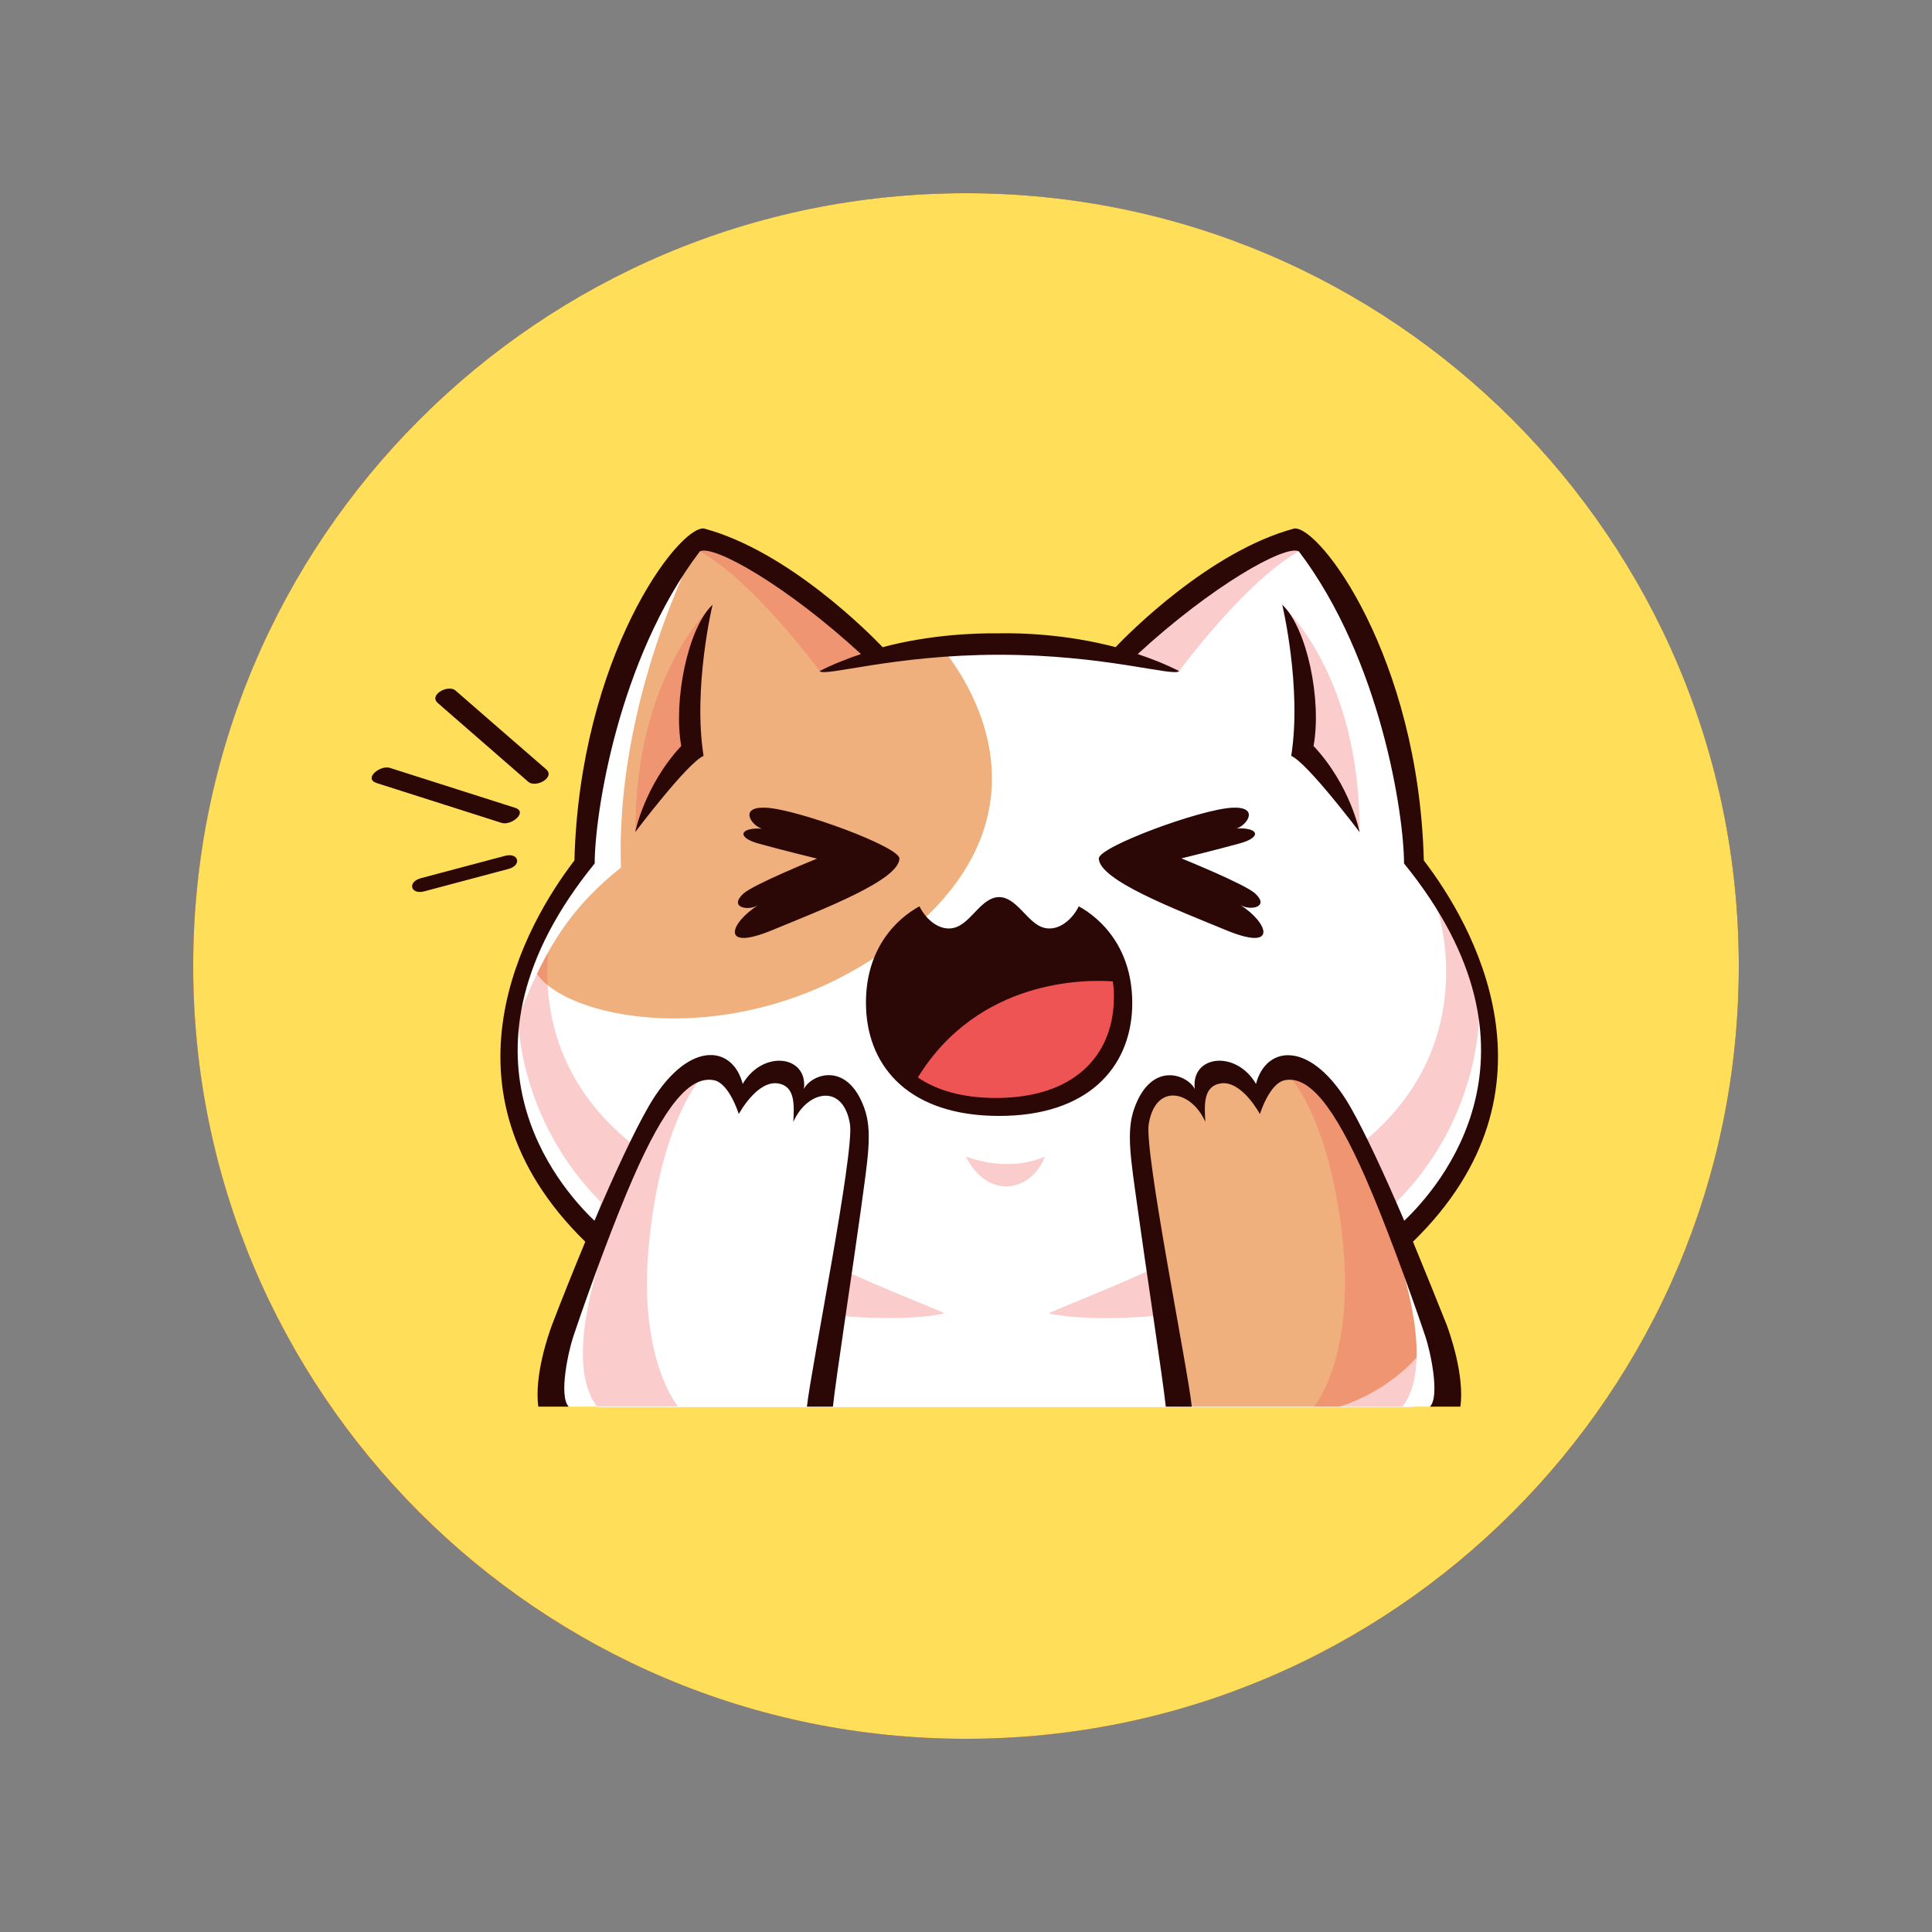 <svg xmlns="http://www.w3.org/2000/svg" xmlns:xlink="http://www.w3.org/1999/xlink" width="1080" zoomAndPan="magnify" viewBox="0 0 810 810" height="1080" preserveAspectRatio="xMidYMid meet" version="1.0"><rect x="0" y="0" width="810" height="810" fill="#808080" stroke="none"/><defs><clipPath id="990e4429b4"><path d="M 81 81 L 729 81 L 729 729 L 81 729 Z M 81 81 " clip-rule="nonzero"/></clipPath><clipPath id="96ee40360e"><path d="M 405 81 C 410.301 81 415.602 81.129 420.898 81.391 C 426.195 81.652 431.48 82.039 436.758 82.559 C 442.035 83.078 447.297 83.73 452.539 84.508 C 457.785 85.285 463.008 86.191 468.211 87.227 C 473.41 88.262 478.582 89.422 483.727 90.711 C 488.871 92 493.977 93.41 499.051 94.953 C 504.125 96.492 509.16 98.152 514.152 99.941 C 519.145 101.727 524.09 103.633 528.988 105.664 C 533.887 107.691 538.734 109.84 543.527 112.109 C 548.32 114.375 553.055 116.758 557.734 119.258 C 562.41 121.758 567.02 124.371 571.57 127.098 C 576.117 129.82 580.598 132.656 585.004 135.605 C 589.414 138.551 593.746 141.602 598.008 144.762 C 602.266 147.918 606.445 151.18 610.543 154.543 C 614.641 157.91 618.656 161.371 622.586 164.934 C 626.516 168.492 630.352 172.148 634.102 175.898 C 637.852 179.648 641.508 183.484 645.066 187.414 C 648.629 191.344 652.09 195.359 655.457 199.457 C 658.82 203.555 662.082 207.734 665.238 211.992 C 668.398 216.254 671.449 220.586 674.395 224.996 C 677.344 229.402 680.18 233.883 682.902 238.43 C 685.629 242.98 688.242 247.59 690.742 252.266 C 693.242 256.945 695.625 261.68 697.891 266.473 C 700.16 271.266 702.309 276.113 704.336 281.012 C 706.367 285.91 708.273 290.855 710.059 295.848 C 711.848 300.84 713.508 305.875 715.047 310.949 C 716.586 316.023 718 321.129 719.289 326.273 C 720.578 331.418 721.738 336.59 722.773 341.789 C 723.809 346.992 724.715 352.215 725.492 357.461 C 726.27 362.703 726.922 367.965 727.441 373.242 C 727.961 378.52 728.348 383.805 728.609 389.102 C 728.871 394.398 729 399.699 729 405 C 729 410.301 728.871 415.602 728.609 420.898 C 728.348 426.195 727.961 431.48 727.441 436.758 C 726.922 442.035 726.27 447.297 725.492 452.539 C 724.715 457.785 723.809 463.008 722.773 468.211 C 721.738 473.41 720.578 478.582 719.289 483.727 C 718 488.871 716.59 493.977 715.047 499.051 C 713.508 504.125 711.848 509.16 710.059 514.152 C 708.273 519.145 706.367 524.09 704.336 528.988 C 702.309 533.887 700.16 538.734 697.891 543.527 C 695.625 548.32 693.242 553.055 690.742 557.734 C 688.242 562.41 685.629 567.02 682.902 571.57 C 680.18 576.117 677.344 580.598 674.395 585.004 C 671.449 589.414 668.398 593.746 665.238 598.008 C 662.082 602.266 658.82 606.445 655.457 610.543 C 652.09 614.641 648.629 618.656 645.066 622.586 C 641.508 626.516 637.852 630.352 634.102 634.102 C 630.352 637.852 626.516 641.508 622.586 645.066 C 618.656 648.629 614.641 652.09 610.543 655.457 C 606.445 658.82 602.266 662.082 598.008 665.238 C 593.746 668.398 589.414 671.449 585.004 674.395 C 580.598 677.344 576.117 680.18 571.57 682.902 C 567.02 685.629 562.41 688.242 557.734 690.742 C 553.055 693.242 548.32 695.625 543.527 697.891 C 538.734 700.16 533.887 702.309 528.988 704.336 C 524.09 706.367 519.145 708.273 514.152 710.059 C 509.16 711.848 504.125 713.508 499.051 715.047 C 493.977 716.586 488.871 718 483.727 719.289 C 478.582 720.578 473.41 721.738 468.211 722.773 C 463.008 723.809 457.785 724.715 452.539 725.492 C 447.297 726.27 442.035 726.922 436.758 727.441 C 431.48 727.961 426.195 728.348 420.898 728.609 C 415.602 728.871 410.301 729 405 729 C 399.699 729 394.398 728.871 389.102 728.609 C 383.805 728.348 378.52 727.961 373.242 727.441 C 367.965 726.922 362.703 726.27 357.461 725.492 C 352.215 724.715 346.992 723.809 341.789 722.773 C 336.59 721.738 331.418 720.578 326.273 719.289 C 321.129 718 316.023 716.586 310.949 715.047 C 305.875 713.508 300.84 711.848 295.848 710.059 C 290.855 708.273 285.91 706.367 281.012 704.336 C 276.113 702.309 271.266 700.16 266.473 697.891 C 261.68 695.625 256.945 693.242 252.266 690.742 C 247.59 688.242 242.98 685.629 238.43 682.902 C 233.883 680.18 229.402 677.344 224.996 674.395 C 220.586 671.449 216.254 668.398 211.992 665.238 C 207.734 662.082 203.555 658.82 199.457 655.457 C 195.359 652.09 191.344 648.629 187.414 645.066 C 183.484 641.508 179.648 637.852 175.898 634.102 C 172.148 630.352 168.492 626.516 164.934 622.586 C 161.371 618.656 157.91 614.641 154.543 610.543 C 151.18 606.445 147.918 602.266 144.762 598.008 C 141.602 593.746 138.551 589.414 135.605 585.004 C 132.656 580.598 129.82 576.117 127.098 571.57 C 124.371 567.02 121.758 562.41 119.258 557.734 C 116.758 553.055 114.375 548.32 112.109 543.527 C 109.84 538.734 107.691 533.887 105.664 528.988 C 103.633 524.09 101.727 519.145 99.941 514.152 C 98.152 509.16 96.492 504.125 94.953 499.051 C 93.41 493.977 92 488.871 90.711 483.727 C 89.422 478.582 88.262 473.41 87.227 468.211 C 86.191 463.008 85.285 457.785 84.508 452.539 C 83.73 447.297 83.078 442.035 82.559 436.758 C 82.039 431.48 81.652 426.195 81.391 420.898 C 81.129 415.602 81 410.301 81 405 C 81 399.699 81.129 394.398 81.391 389.102 C 81.652 383.805 82.039 378.52 82.559 373.242 C 83.078 367.965 83.73 362.703 84.508 357.461 C 85.285 352.215 86.191 346.992 87.227 341.789 C 88.262 336.59 89.422 331.418 90.711 326.273 C 92 321.129 93.41 316.023 94.953 310.949 C 96.492 305.875 98.152 300.84 99.941 295.848 C 101.727 290.855 103.633 285.91 105.664 281.012 C 107.691 276.113 109.84 271.266 112.109 266.473 C 114.375 261.68 116.758 256.945 119.258 252.266 C 121.758 247.59 124.371 242.98 127.098 238.43 C 129.82 233.883 132.656 229.402 135.605 224.996 C 138.551 220.586 141.602 216.254 144.762 211.992 C 147.918 207.734 151.18 203.555 154.543 199.457 C 157.91 195.359 161.371 191.344 164.934 187.414 C 168.492 183.484 172.148 179.648 175.898 175.898 C 179.648 172.148 183.484 168.492 187.414 164.934 C 191.344 161.371 195.359 157.91 199.457 154.543 C 203.555 151.18 207.734 147.918 211.992 144.762 C 216.254 141.602 220.586 138.551 224.996 135.605 C 229.402 132.656 233.883 129.82 238.43 127.098 C 242.98 124.371 247.59 121.758 252.266 119.258 C 256.945 116.758 261.68 114.375 266.473 112.109 C 271.266 109.84 276.113 107.691 281.012 105.664 C 285.91 103.633 290.855 101.727 295.848 99.941 C 300.84 98.152 305.875 96.492 310.949 94.953 C 316.023 93.414 321.129 92 326.273 90.711 C 331.418 89.422 336.59 88.262 341.789 87.227 C 346.992 86.191 352.215 85.285 357.461 84.508 C 362.703 83.73 367.965 83.078 373.242 82.559 C 378.52 82.039 383.805 81.652 389.102 81.391 C 394.398 81.129 399.699 81 405 81 Z M 405 81 " clip-rule="nonzero"/></clipPath><linearGradient x1="0" gradientTransform="matrix(0, -648, 648, 0, 81, 729)" y1="0" x2="1.005" gradientUnits="userSpaceOnUse" y2="0.995" id="60970782b8"><stop stop-opacity="1" stop-color="rgb(99.998%, 8.6%, 8.6%)" offset="0"/><stop stop-opacity="1" stop-color="rgb(99.648%, 8.609%, 8.638%)" offset="0.004"/><stop stop-opacity="1" stop-color="rgb(99.297%, 8.618%, 8.678%)" offset="0.008"/><stop stop-opacity="1" stop-color="rgb(98.946%, 8.627%, 8.717%)" offset="0.012"/><stop stop-opacity="1" stop-color="rgb(98.595%, 8.636%, 8.757%)" offset="0.016"/><stop stop-opacity="1" stop-color="rgb(98.242%, 8.646%, 8.795%)" offset="0.02"/><stop stop-opacity="1" stop-color="rgb(97.891%, 8.655%, 8.835%)" offset="0.023"/><stop stop-opacity="1" stop-color="rgb(97.54%, 8.664%, 8.875%)" offset="0.027"/><stop stop-opacity="1" stop-color="rgb(97.189%, 8.673%, 8.914%)" offset="0.031"/><stop stop-opacity="1" stop-color="rgb(96.837%, 8.682%, 8.954%)" offset="0.035"/><stop stop-opacity="1" stop-color="rgb(96.486%, 8.691%, 8.994%)" offset="0.039"/><stop stop-opacity="1" stop-color="rgb(96.135%, 8.701%, 9.032%)" offset="0.043"/><stop stop-opacity="1" stop-color="rgb(95.784%, 8.71%, 9.071%)" offset="0.047"/><stop stop-opacity="1" stop-color="rgb(95.433%, 8.719%, 9.111%)" offset="0.051"/><stop stop-opacity="1" stop-color="rgb(95.082%, 8.73%, 9.151%)" offset="0.055"/><stop stop-opacity="1" stop-color="rgb(94.73%, 8.739%, 9.189%)" offset="0.059"/><stop stop-opacity="1" stop-color="rgb(94.379%, 8.748%, 9.229%)" offset="0.062"/><stop stop-opacity="1" stop-color="rgb(94.028%, 8.757%, 9.268%)" offset="0.066"/><stop stop-opacity="1" stop-color="rgb(93.677%, 8.766%, 9.308%)" offset="0.07"/><stop stop-opacity="1" stop-color="rgb(93.324%, 8.775%, 9.348%)" offset="0.074"/><stop stop-opacity="1" stop-color="rgb(92.973%, 8.784%, 9.387%)" offset="0.078"/><stop stop-opacity="1" stop-color="rgb(92.622%, 8.794%, 9.425%)" offset="0.082"/><stop stop-opacity="1" stop-color="rgb(92.271%, 8.803%, 9.465%)" offset="0.086"/><stop stop-opacity="1" stop-color="rgb(91.919%, 8.812%, 9.505%)" offset="0.09"/><stop stop-opacity="1" stop-color="rgb(91.568%, 8.821%, 9.544%)" offset="0.094"/><stop stop-opacity="1" stop-color="rgb(91.217%, 8.83%, 9.583%)" offset="0.098"/><stop stop-opacity="1" stop-color="rgb(90.866%, 8.839%, 9.622%)" offset="0.102"/><stop stop-opacity="1" stop-color="rgb(90.515%, 8.849%, 9.662%)" offset="0.105"/><stop stop-opacity="1" stop-color="rgb(90.164%, 8.859%, 9.702%)" offset="0.109"/><stop stop-opacity="1" stop-color="rgb(89.812%, 8.868%, 9.741%)" offset="0.113"/><stop stop-opacity="1" stop-color="rgb(89.461%, 8.878%, 9.781%)" offset="0.117"/><stop stop-opacity="1" stop-color="rgb(89.11%, 8.887%, 9.819%)" offset="0.121"/><stop stop-opacity="1" stop-color="rgb(88.759%, 8.896%, 9.859%)" offset="0.125"/><stop stop-opacity="1" stop-color="rgb(88.406%, 8.905%, 9.898%)" offset="0.129"/><stop stop-opacity="1" stop-color="rgb(88.055%, 8.914%, 9.938%)" offset="0.133"/><stop stop-opacity="1" stop-color="rgb(87.704%, 8.923%, 9.978%)" offset="0.137"/><stop stop-opacity="1" stop-color="rgb(87.354%, 8.932%, 10.017%)" offset="0.141"/><stop stop-opacity="1" stop-color="rgb(87.001%, 8.942%, 10.056%)" offset="0.145"/><stop stop-opacity="1" stop-color="rgb(86.65%, 8.951%, 10.095%)" offset="0.148"/><stop stop-opacity="1" stop-color="rgb(86.299%, 8.96%, 10.135%)" offset="0.152"/><stop stop-opacity="1" stop-color="rgb(85.948%, 8.969%, 10.175%)" offset="0.156"/><stop stop-opacity="1" stop-color="rgb(85.597%, 8.978%, 10.213%)" offset="0.16"/><stop stop-opacity="1" stop-color="rgb(85.246%, 8.989%, 10.252%)" offset="0.164"/><stop stop-opacity="1" stop-color="rgb(84.894%, 8.998%, 10.292%)" offset="0.168"/><stop stop-opacity="1" stop-color="rgb(84.543%, 9.007%, 10.332%)" offset="0.172"/><stop stop-opacity="1" stop-color="rgb(84.192%, 9.016%, 10.371%)" offset="0.176"/><stop stop-opacity="1" stop-color="rgb(83.841%, 9.026%, 10.411%)" offset="0.18"/><stop stop-opacity="1" stop-color="rgb(83.488%, 9.035%, 10.449%)" offset="0.184"/><stop stop-opacity="1" stop-color="rgb(83.138%, 9.044%, 10.489%)" offset="0.188"/><stop stop-opacity="1" stop-color="rgb(82.787%, 9.053%, 10.529%)" offset="0.191"/><stop stop-opacity="1" stop-color="rgb(82.436%, 9.062%, 10.568%)" offset="0.195"/><stop stop-opacity="1" stop-color="rgb(82.085%, 9.071%, 10.606%)" offset="0.199"/><stop stop-opacity="1" stop-color="rgb(81.734%, 9.081%, 10.646%)" offset="0.203"/><stop stop-opacity="1" stop-color="rgb(81.381%, 9.09%, 10.686%)" offset="0.207"/><stop stop-opacity="1" stop-color="rgb(81.03%, 9.099%, 10.725%)" offset="0.211"/><stop stop-opacity="1" stop-color="rgb(80.679%, 9.108%, 10.765%)" offset="0.215"/><stop stop-opacity="1" stop-color="rgb(80.328%, 9.119%, 10.805%)" offset="0.219"/><stop stop-opacity="1" stop-color="rgb(79.976%, 9.128%, 10.843%)" offset="0.223"/><stop stop-opacity="1" stop-color="rgb(79.625%, 9.137%, 10.883%)" offset="0.227"/><stop stop-opacity="1" stop-color="rgb(79.274%, 9.146%, 10.922%)" offset="0.23"/><stop stop-opacity="1" stop-color="rgb(78.923%, 9.155%, 10.962%)" offset="0.234"/><stop stop-opacity="1" stop-color="rgb(78.571%, 9.164%, 11%)" offset="0.238"/><stop stop-opacity="1" stop-color="rgb(78.22%, 9.174%, 11.04%)" offset="0.242"/><stop stop-opacity="1" stop-color="rgb(77.869%, 9.183%, 11.079%)" offset="0.246"/><stop stop-opacity="1" stop-color="rgb(77.518%, 9.192%, 11.119%)" offset="0.25"/><stop stop-opacity="1" stop-color="rgb(77.167%, 9.201%, 11.159%)" offset="0.254"/><stop stop-opacity="1" stop-color="rgb(76.816%, 9.21%, 11.198%)" offset="0.258"/><stop stop-opacity="1" stop-color="rgb(76.463%, 9.219%, 11.237%)" offset="0.262"/><stop stop-opacity="1" stop-color="rgb(76.112%, 9.229%, 11.276%)" offset="0.266"/><stop stop-opacity="1" stop-color="rgb(75.761%, 9.238%, 11.316%)" offset="0.27"/><stop stop-opacity="1" stop-color="rgb(75.41%, 9.248%, 11.356%)" offset="0.273"/><stop stop-opacity="1" stop-color="rgb(75.058%, 9.258%, 11.394%)" offset="0.277"/><stop stop-opacity="1" stop-color="rgb(74.707%, 9.267%, 11.433%)" offset="0.281"/><stop stop-opacity="1" stop-color="rgb(74.356%, 9.276%, 11.473%)" offset="0.285"/><stop stop-opacity="1" stop-color="rgb(74.005%, 9.285%, 11.513%)" offset="0.289"/><stop stop-opacity="1" stop-color="rgb(73.653%, 9.294%, 11.552%)" offset="0.293"/><stop stop-opacity="1" stop-color="rgb(73.302%, 9.303%, 11.592%)" offset="0.297"/><stop stop-opacity="1" stop-color="rgb(72.951%, 9.312%, 11.63%)" offset="0.301"/><stop stop-opacity="1" stop-color="rgb(72.6%, 9.322%, 11.67%)" offset="0.305"/><stop stop-opacity="1" stop-color="rgb(72.249%, 9.331%, 11.71%)" offset="0.309"/><stop stop-opacity="1" stop-color="rgb(71.898%, 9.34%, 11.749%)" offset="0.312"/><stop stop-opacity="1" stop-color="rgb(71.545%, 9.349%, 11.789%)" offset="0.316"/><stop stop-opacity="1" stop-color="rgb(71.194%, 9.358%, 11.829%)" offset="0.32"/><stop stop-opacity="1" stop-color="rgb(70.844%, 9.367%, 11.867%)" offset="0.324"/><stop stop-opacity="1" stop-color="rgb(70.493%, 9.378%, 11.906%)" offset="0.328"/><stop stop-opacity="1" stop-color="rgb(70.14%, 9.387%, 11.946%)" offset="0.332"/><stop stop-opacity="1" stop-color="rgb(69.789%, 9.396%, 11.986%)" offset="0.336"/><stop stop-opacity="1" stop-color="rgb(69.438%, 9.406%, 12.024%)" offset="0.34"/><stop stop-opacity="1" stop-color="rgb(69.087%, 9.415%, 12.064%)" offset="0.344"/><stop stop-opacity="1" stop-color="rgb(68.735%, 9.424%, 12.103%)" offset="0.348"/><stop stop-opacity="1" stop-color="rgb(68.384%, 9.433%, 12.143%)" offset="0.352"/><stop stop-opacity="1" stop-color="rgb(68.033%, 9.442%, 12.183%)" offset="0.355"/><stop stop-opacity="1" stop-color="rgb(67.682%, 9.451%, 12.222%)" offset="0.359"/><stop stop-opacity="1" stop-color="rgb(67.331%, 9.46%, 12.26%)" offset="0.363"/><stop stop-opacity="1" stop-color="rgb(66.98%, 9.47%, 12.3%)" offset="0.367"/><stop stop-opacity="1" stop-color="rgb(66.628%, 9.479%, 12.34%)" offset="0.371"/><stop stop-opacity="1" stop-color="rgb(66.277%, 9.488%, 12.379%)" offset="0.375"/><stop stop-opacity="1" stop-color="rgb(65.926%, 9.497%, 12.418%)" offset="0.379"/><stop stop-opacity="1" stop-color="rgb(65.575%, 9.508%, 12.457%)" offset="0.383"/><stop stop-opacity="1" stop-color="rgb(65.222%, 9.517%, 12.497%)" offset="0.387"/><stop stop-opacity="1" stop-color="rgb(64.871%, 9.526%, 12.537%)" offset="0.391"/><stop stop-opacity="1" stop-color="rgb(64.52%, 9.535%, 12.576%)" offset="0.395"/><stop stop-opacity="1" stop-color="rgb(64.169%, 9.544%, 12.616%)" offset="0.398"/><stop stop-opacity="1" stop-color="rgb(63.818%, 9.554%, 12.654%)" offset="0.402"/><stop stop-opacity="1" stop-color="rgb(63.467%, 9.563%, 12.694%)" offset="0.406"/><stop stop-opacity="1" stop-color="rgb(63.115%, 9.572%, 12.733%)" offset="0.41"/><stop stop-opacity="1" stop-color="rgb(62.764%, 9.581%, 12.773%)" offset="0.414"/><stop stop-opacity="1" stop-color="rgb(62.413%, 9.59%, 12.811%)" offset="0.418"/><stop stop-opacity="1" stop-color="rgb(62.062%, 9.599%, 12.851%)" offset="0.422"/><stop stop-opacity="1" stop-color="rgb(61.71%, 9.608%, 12.891%)" offset="0.426"/><stop stop-opacity="1" stop-color="rgb(61.359%, 9.618%, 12.93%)" offset="0.43"/><stop stop-opacity="1" stop-color="rgb(61.008%, 9.627%, 12.97%)" offset="0.434"/><stop stop-opacity="1" stop-color="rgb(60.657%, 9.637%, 13.01%)" offset="0.438"/><stop stop-opacity="1" stop-color="rgb(60.304%, 9.647%, 13.048%)" offset="0.441"/><stop stop-opacity="1" stop-color="rgb(59.953%, 9.656%, 13.087%)" offset="0.445"/><stop stop-opacity="1" stop-color="rgb(59.602%, 9.665%, 13.127%)" offset="0.449"/><stop stop-opacity="1" stop-color="rgb(59.251%, 9.674%, 13.167%)" offset="0.453"/><stop stop-opacity="1" stop-color="rgb(58.9%, 9.683%, 13.205%)" offset="0.457"/><stop stop-opacity="1" stop-color="rgb(58.55%, 9.692%, 13.245%)" offset="0.461"/><stop stop-opacity="1" stop-color="rgb(58.197%, 9.702%, 13.284%)" offset="0.465"/><stop stop-opacity="1" stop-color="rgb(57.846%, 9.711%, 13.324%)" offset="0.469"/><stop stop-opacity="1" stop-color="rgb(57.495%, 9.72%, 13.364%)" offset="0.473"/><stop stop-opacity="1" stop-color="rgb(57.144%, 9.729%, 13.403%)" offset="0.477"/><stop stop-opacity="1" stop-color="rgb(56.792%, 9.738%, 13.441%)" offset="0.48"/><stop stop-opacity="1" stop-color="rgb(56.441%, 9.747%, 13.481%)" offset="0.484"/><stop stop-opacity="1" stop-color="rgb(56.09%, 9.756%, 13.521%)" offset="0.488"/><stop stop-opacity="1" stop-color="rgb(55.739%, 9.767%, 13.56%)" offset="0.492"/><stop stop-opacity="1" stop-color="rgb(55.386%, 9.776%, 13.599%)" offset="0.496"/><stop stop-opacity="1" stop-color="rgb(55.035%, 9.785%, 13.638%)" offset="0.5"/><stop stop-opacity="1" stop-color="rgb(54.684%, 9.795%, 13.678%)" offset="0.504"/><stop stop-opacity="1" stop-color="rgb(54.333%, 9.804%, 13.718%)" offset="0.508"/><stop stop-opacity="1" stop-color="rgb(53.983%, 9.813%, 13.757%)" offset="0.512"/><stop stop-opacity="1" stop-color="rgb(53.632%, 9.822%, 13.797%)" offset="0.516"/><stop stop-opacity="1" stop-color="rgb(53.279%, 9.831%, 13.835%)" offset="0.52"/><stop stop-opacity="1" stop-color="rgb(52.928%, 9.84%, 13.875%)" offset="0.523"/><stop stop-opacity="1" stop-color="rgb(52.577%, 9.85%, 13.914%)" offset="0.527"/><stop stop-opacity="1" stop-color="rgb(52.226%, 9.859%, 13.954%)" offset="0.531"/><stop stop-opacity="1" stop-color="rgb(51.874%, 9.868%, 13.994%)" offset="0.535"/><stop stop-opacity="1" stop-color="rgb(51.523%, 9.877%, 14.034%)" offset="0.539"/><stop stop-opacity="1" stop-color="rgb(51.172%, 9.886%, 14.072%)" offset="0.543"/><stop stop-opacity="1" stop-color="rgb(50.821%, 9.897%, 14.111%)" offset="0.547"/><stop stop-opacity="1" stop-color="rgb(50.468%, 9.906%, 14.151%)" offset="0.551"/><stop stop-opacity="1" stop-color="rgb(50.117%, 9.915%, 14.191%)" offset="0.555"/><stop stop-opacity="1" stop-color="rgb(49.767%, 9.924%, 14.229%)" offset="0.559"/><stop stop-opacity="1" stop-color="rgb(49.416%, 9.933%, 14.268%)" offset="0.562"/><stop stop-opacity="1" stop-color="rgb(49.065%, 9.943%, 14.308%)" offset="0.566"/><stop stop-opacity="1" stop-color="rgb(48.714%, 9.952%, 14.348%)" offset="0.57"/><stop stop-opacity="1" stop-color="rgb(48.361%, 9.961%, 14.388%)" offset="0.574"/><stop stop-opacity="1" stop-color="rgb(48.01%, 9.97%, 14.427%)" offset="0.578"/><stop stop-opacity="1" stop-color="rgb(47.659%, 9.979%, 14.465%)" offset="0.582"/><stop stop-opacity="1" stop-color="rgb(47.308%, 9.988%, 14.505%)" offset="0.586"/><stop stop-opacity="1" stop-color="rgb(46.956%, 9.998%, 14.545%)" offset="0.59"/><stop stop-opacity="1" stop-color="rgb(46.605%, 10.007%, 14.584%)" offset="0.594"/><stop stop-opacity="1" stop-color="rgb(46.254%, 10.016%, 14.622%)" offset="0.598"/><stop stop-opacity="1" stop-color="rgb(45.903%, 10.027%, 14.662%)" offset="0.602"/><stop stop-opacity="1" stop-color="rgb(45.552%, 10.036%, 14.702%)" offset="0.605"/><stop stop-opacity="1" stop-color="rgb(45.201%, 10.045%, 14.742%)" offset="0.609"/><stop stop-opacity="1" stop-color="rgb(44.849%, 10.054%, 14.781%)" offset="0.613"/><stop stop-opacity="1" stop-color="rgb(44.498%, 10.063%, 14.821%)" offset="0.617"/><stop stop-opacity="1" stop-color="rgb(44.147%, 10.072%, 14.859%)" offset="0.621"/><stop stop-opacity="1" stop-color="rgb(43.796%, 10.081%, 14.899%)" offset="0.625"/><stop stop-opacity="1" stop-color="rgb(43.443%, 10.091%, 14.938%)" offset="0.629"/><stop stop-opacity="1" stop-color="rgb(43.092%, 10.1%, 14.978%)" offset="0.633"/><stop stop-opacity="1" stop-color="rgb(42.741%, 10.109%, 15.016%)" offset="0.637"/><stop stop-opacity="1" stop-color="rgb(42.39%, 10.118%, 15.056%)" offset="0.641"/><stop stop-opacity="1" stop-color="rgb(42.038%, 10.127%, 15.096%)" offset="0.645"/><stop stop-opacity="1" stop-color="rgb(41.687%, 10.136%, 15.135%)" offset="0.648"/><stop stop-opacity="1" stop-color="rgb(41.336%, 10.146%, 15.175%)" offset="0.652"/><stop stop-opacity="1" stop-color="rgb(40.985%, 10.156%, 15.215%)" offset="0.656"/><stop stop-opacity="1" stop-color="rgb(40.634%, 10.165%, 15.253%)" offset="0.66"/><stop stop-opacity="1" stop-color="rgb(40.283%, 10.175%, 15.292%)" offset="0.664"/><stop stop-opacity="1" stop-color="rgb(39.931%, 10.184%, 15.332%)" offset="0.668"/><stop stop-opacity="1" stop-color="rgb(39.58%, 10.193%, 15.372%)" offset="0.672"/><stop stop-opacity="1" stop-color="rgb(39.229%, 10.202%, 15.41%)" offset="0.676"/><stop stop-opacity="1" stop-color="rgb(38.878%, 10.211%, 15.45%)" offset="0.68"/><stop stop-opacity="1" stop-color="rgb(38.525%, 10.22%, 15.489%)" offset="0.684"/><stop stop-opacity="1" stop-color="rgb(38.174%, 10.229%, 15.529%)" offset="0.688"/><stop stop-opacity="1" stop-color="rgb(37.823%, 10.239%, 15.569%)" offset="0.691"/><stop stop-opacity="1" stop-color="rgb(37.473%, 10.248%, 15.608%)" offset="0.695"/><stop stop-opacity="1" stop-color="rgb(37.12%, 10.257%, 15.646%)" offset="0.699"/><stop stop-opacity="1" stop-color="rgb(36.769%, 10.266%, 15.686%)" offset="0.703"/><stop stop-opacity="1" stop-color="rgb(36.418%, 10.275%, 15.726%)" offset="0.707"/><stop stop-opacity="1" stop-color="rgb(36.067%, 10.286%, 15.765%)" offset="0.711"/><stop stop-opacity="1" stop-color="rgb(35.716%, 10.295%, 15.805%)" offset="0.715"/><stop stop-opacity="1" stop-color="rgb(35.365%, 10.304%, 15.845%)" offset="0.719"/><stop stop-opacity="1" stop-color="rgb(35.013%, 10.313%, 15.883%)" offset="0.723"/><stop stop-opacity="1" stop-color="rgb(34.662%, 10.323%, 15.923%)" offset="0.727"/><stop stop-opacity="1" stop-color="rgb(34.311%, 10.332%, 15.962%)" offset="0.73"/><stop stop-opacity="1" stop-color="rgb(33.96%, 10.341%, 16.002%)" offset="0.734"/><stop stop-opacity="1" stop-color="rgb(33.607%, 10.35%, 16.04%)" offset="0.738"/><stop stop-opacity="1" stop-color="rgb(33.257%, 10.359%, 16.08%)" offset="0.742"/><stop stop-opacity="1" stop-color="rgb(32.906%, 10.368%, 16.119%)" offset="0.746"/><stop stop-opacity="1" stop-color="rgb(32.555%, 10.378%, 16.159%)" offset="0.75"/><stop stop-opacity="1" stop-color="rgb(32.202%, 10.387%, 16.199%)" offset="0.754"/><stop stop-opacity="1" stop-color="rgb(31.851%, 10.396%, 16.238%)" offset="0.758"/><stop stop-opacity="1" stop-color="rgb(31.5%, 10.405%, 16.277%)" offset="0.762"/><stop stop-opacity="1" stop-color="rgb(31.149%, 10.416%, 16.316%)" offset="0.766"/><stop stop-opacity="1" stop-color="rgb(30.798%, 10.425%, 16.356%)" offset="0.77"/><stop stop-opacity="1" stop-color="rgb(30.447%, 10.434%, 16.396%)" offset="0.773"/><stop stop-opacity="1" stop-color="rgb(30.095%, 10.443%, 16.434%)" offset="0.777"/><stop stop-opacity="1" stop-color="rgb(29.744%, 10.452%, 16.473%)" offset="0.781"/><stop stop-opacity="1" stop-color="rgb(29.393%, 10.461%, 16.513%)" offset="0.785"/><stop stop-opacity="1" stop-color="rgb(29.042%, 10.471%, 16.553%)" offset="0.789"/><stop stop-opacity="1" stop-color="rgb(28.69%, 10.48%, 16.592%)" offset="0.793"/><stop stop-opacity="1" stop-color="rgb(28.339%, 10.489%, 16.632%)" offset="0.797"/><stop stop-opacity="1" stop-color="rgb(27.988%, 10.498%, 16.67%)" offset="0.801"/><stop stop-opacity="1" stop-color="rgb(27.637%, 10.507%, 16.71%)" offset="0.805"/><stop stop-opacity="1" stop-color="rgb(27.286%, 10.516%, 16.75%)" offset="0.809"/><stop stop-opacity="1" stop-color="rgb(26.935%, 10.526%, 16.789%)" offset="0.812"/><stop stop-opacity="1" stop-color="rgb(26.582%, 10.535%, 16.827%)" offset="0.816"/><stop stop-opacity="1" stop-color="rgb(26.231%, 10.545%, 16.867%)" offset="0.82"/><stop stop-opacity="1" stop-color="rgb(25.88%, 10.555%, 16.907%)" offset="0.824"/><stop stop-opacity="1" stop-color="rgb(25.529%, 10.564%, 16.946%)" offset="0.828"/><stop stop-opacity="1" stop-color="rgb(25.177%, 10.573%, 16.986%)" offset="0.832"/><stop stop-opacity="1" stop-color="rgb(24.826%, 10.582%, 17.026%)" offset="0.836"/><stop stop-opacity="1" stop-color="rgb(24.475%, 10.591%, 17.064%)" offset="0.84"/><stop stop-opacity="1" stop-color="rgb(24.124%, 10.6%, 17.104%)" offset="0.844"/><stop stop-opacity="1" stop-color="rgb(23.772%, 10.609%, 17.143%)" offset="0.848"/><stop stop-opacity="1" stop-color="rgb(23.421%, 10.619%, 17.183%)" offset="0.852"/><stop stop-opacity="1" stop-color="rgb(23.07%, 10.628%, 17.221%)" offset="0.855"/><stop stop-opacity="1" stop-color="rgb(22.719%, 10.637%, 17.261%)" offset="0.859"/><stop stop-opacity="1" stop-color="rgb(22.368%, 10.646%, 17.3%)" offset="0.863"/><stop stop-opacity="1" stop-color="rgb(22.017%, 10.655%, 17.34%)" offset="0.867"/><stop stop-opacity="1" stop-color="rgb(21.664%, 10.664%, 17.38%)" offset="0.871"/><stop stop-opacity="1" stop-color="rgb(21.313%, 10.675%, 17.419%)" offset="0.875"/><stop stop-opacity="1" stop-color="rgb(20.963%, 10.684%, 17.458%)" offset="0.879"/><stop stop-opacity="1" stop-color="rgb(20.612%, 10.693%, 17.497%)" offset="0.883"/><stop stop-opacity="1" stop-color="rgb(20.259%, 10.703%, 17.537%)" offset="0.887"/><stop stop-opacity="1" stop-color="rgb(19.908%, 10.712%, 17.577%)" offset="0.891"/><stop stop-opacity="1" stop-color="rgb(19.557%, 10.721%, 17.615%)" offset="0.895"/><stop stop-opacity="1" stop-color="rgb(19.206%, 10.73%, 17.654%)" offset="0.898"/><stop stop-opacity="1" stop-color="rgb(18.854%, 10.739%, 17.694%)" offset="0.902"/><stop stop-opacity="1" stop-color="rgb(18.503%, 10.748%, 17.734%)" offset="0.906"/><stop stop-opacity="1" stop-color="rgb(18.152%, 10.757%, 17.773%)" offset="0.91"/><stop stop-opacity="1" stop-color="rgb(17.801%, 10.767%, 17.813%)" offset="0.914"/><stop stop-opacity="1" stop-color="rgb(17.45%, 10.776%, 17.851%)" offset="0.918"/><stop stop-opacity="1" stop-color="rgb(17.099%, 10.785%, 17.891%)" offset="0.922"/><stop stop-opacity="1" stop-color="rgb(16.747%, 10.794%, 17.931%)" offset="0.926"/><stop stop-opacity="1" stop-color="rgb(16.396%, 10.805%, 17.97%)" offset="0.93"/><stop stop-opacity="1" stop-color="rgb(16.045%, 10.814%, 18.01%)" offset="0.934"/><stop stop-opacity="1" stop-color="rgb(15.694%, 10.823%, 18.05%)" offset="0.938"/><stop stop-opacity="1" stop-color="rgb(15.341%, 10.832%, 18.088%)" offset="0.941"/><stop stop-opacity="1" stop-color="rgb(14.99%, 10.841%, 18.127%)" offset="0.945"/><stop stop-opacity="1" stop-color="rgb(14.639%, 10.851%, 18.167%)" offset="0.949"/><stop stop-opacity="1" stop-color="rgb(14.288%, 10.86%, 18.207%)" offset="0.953"/><stop stop-opacity="1" stop-color="rgb(13.937%, 10.869%, 18.245%)" offset="0.957"/><stop stop-opacity="1" stop-color="rgb(13.586%, 10.878%, 18.285%)" offset="0.961"/><stop stop-opacity="1" stop-color="rgb(13.234%, 10.887%, 18.324%)" offset="0.965"/><stop stop-opacity="1" stop-color="rgb(12.883%, 10.896%, 18.364%)" offset="0.969"/><stop stop-opacity="1" stop-color="rgb(12.532%, 10.905%, 18.404%)" offset="0.973"/><stop stop-opacity="1" stop-color="rgb(12.181%, 10.915%, 18.443%)" offset="0.977"/><stop stop-opacity="1" stop-color="rgb(11.829%, 10.924%, 18.481%)" offset="0.98"/><stop stop-opacity="1" stop-color="rgb(11.478%, 10.934%, 18.521%)" offset="0.984"/><stop stop-opacity="1" stop-color="rgb(11.127%, 10.944%, 18.561%)" offset="0.988"/><stop stop-opacity="1" stop-color="rgb(10.776%, 10.953%, 18.6%)" offset="0.992"/><stop stop-opacity="1" stop-color="rgb(10.423%, 10.962%, 18.639%)" offset="0.996"/><stop stop-opacity="1" stop-color="rgb(10.072%, 10.971%, 18.678%)" offset="1"/></linearGradient><clipPath id="4e4a571a48"><path d="M 80.996 81 L 729 81 L 729 729 L 80.996 729 Z M 80.996 81 " clip-rule="nonzero"/></clipPath><clipPath id="39afef8edc"><path d="M 729 405.004 C 729 583.938 583.938 729 405 729 C 226.059 729 80.996 583.938 80.996 405.004 C 80.996 226.062 226.059 81 405 81 C 583.938 81 729 226.062 729 405.004 Z M 729 405.004 " clip-rule="nonzero"/></clipPath></defs><g clip-path="url(#990e4429b4)"><g clip-path="url(#96ee40360e)"><path fill="url(#60970782b8)" d="M 81 729 L 729 729 L 729 81 L 81 81 Z M 81 729 " fill-rule="nonzero"/></g></g><g clip-path="url(#4e4a571a48)"><g clip-path="url(#39afef8edc)"><path fill="#ffde59" d="M 80.996 81 L 729 81 L 729 729.004 L 80.996 729.004 Z M 80.996 81 " fill-opacity="1" fill-rule="nonzero"/></g></g><path fill="#ffffff" d="M 250.387 589.742 C 250.387 589.742 248.07 589.742 245.27 574.383 C 241.797 555.164 249.613 519.625 250.773 516.824 C 242.762 510.738 211.492 481.57 213.039 441.203 C 214.582 400.832 244.789 360.074 244.789 360.074 C 244.789 360.074 249.324 274.41 294.684 225.832 C 311.184 227.473 357.797 267.648 366.289 275.184 C 387.715 268.617 448.898 269.484 471.578 274.988 C 471.578 274.988 502.559 239.449 545.406 227.859 C 552.645 230.465 601.379 312.172 592.309 360.945 C 606.879 374.273 656.773 449.992 588.254 520.492 C 601.379 557.289 593.078 589.836 593.078 589.836 Z M 250.387 589.742 C 250.387 589.742 245.27 587.133 243.922 577.859 C 240.93 557.484 249.422 520.398 250.773 516.918 C 242.762 510.836 211.492 481.668 213.039 441.297 C 214.582 400.93 244.789 360.172 244.789 360.172 C 244.789 360.172 247.395 276.438 292.754 227.859 C 309.254 229.5 357.797 267.746 366.289 275.281 C 387.715 268.711 448.898 269.582 471.578 275.086 C 471.578 275.086 499.953 239.547 542.703 227.957 C 549.941 230.562 601.281 312.27 592.211 361.043 C 606.785 374.371 656.676 450.086 588.156 520.59 C 601.281 557.387 592.113 589.934 592.113 589.934 L 250.387 589.934 Z M 250.387 589.742 " fill-opacity="1" fill-rule="nonzero"/><path fill="#efb07d" d="M 395.051 271.996 C 395.051 271.996 451.699 335.062 378.16 393.203 C 304.621 451.344 211.398 421.984 224.039 396.969 C 224.039 396.969 236.297 365.871 247.781 358.629 C 240.734 339.988 257.336 287.93 272.484 257.121 C 272.484 257.121 287.734 227.957 294.684 225.926 C 301.629 223.898 346.508 255.191 364.648 271.801 C 376.23 273.25 395.051 271.996 395.051 271.996 Z M 561.523 589.742 C 561.523 589.742 588.738 582.402 602.344 557.191 C 586.227 517.402 568.762 462.934 553.898 452.695 C 539.035 442.457 534.984 451.148 528.902 460.324 C 523.305 449.992 506.898 442.07 501.785 460.324 C 495.414 451.73 476.211 450.473 476.984 481.477 C 477.852 512.477 494.645 589.742 494.645 589.742 Z M 561.523 589.742 " fill-opacity="1" fill-rule="nonzero"/><path fill="#ef5454" d="M 291.594 308.211 C 291.594 308.211 277.695 329.559 266.406 348.871 C 266.117 282.523 298.93 253.645 298.93 253.645 C 290.531 271.609 291.594 308.211 291.594 308.211 Z M 546.082 308.211 C 546.082 308.211 558.629 329.559 570.016 348.871 C 570.305 282.523 537.492 253.645 537.492 253.645 C 545.887 271.609 546.082 308.211 546.082 308.211 Z M 266.406 480.703 C 212.363 438.691 233.496 380.066 233.496 380.066 C 203.773 412.035 206.57 479.543 241.219 513.441 C 243.727 515.859 246.43 518.176 249.422 520.301 C 254.535 507.938 261.582 491.809 266.406 480.703 Z M 353.746 532.566 L 350.754 551.59 C 369.477 553.234 385.879 552.848 396.016 550.625 C 386.848 546.473 371.887 540.871 353.746 532.566 Z M 485.957 530.73 C 465.98 540.004 449.477 546.184 439.637 550.625 C 450.25 552.945 467.719 553.332 487.406 551.398 Z M 602.246 380.066 C 602.246 380.066 623.094 437.918 570.305 479.832 C 574.742 490.652 582.176 508.422 587.387 519.43 C 589.895 517.5 592.309 515.473 594.43 513.441 C 629.172 479.543 631.973 412.035 602.246 380.066 Z M 541.836 452.793 C 541.836 452.793 557.953 470.949 562.969 520.398 C 567.988 569.844 550.906 589.742 550.906 589.742 L 602.246 589.742 C 602.246 589.742 608.328 579.406 603.215 563.762 C 598.195 548.113 566.539 462.062 550.809 452.695 C 535.176 443.328 541.836 452.793 541.836 452.793 Z M 284.355 452.598 C 268.625 461.965 236.973 548.113 231.953 563.664 C 226.934 579.309 232.918 589.645 232.918 589.645 L 284.258 589.645 C 284.258 589.645 267.082 569.652 272.195 520.301 C 277.215 470.852 293.332 452.695 293.332 452.695 C 293.332 452.695 300.086 443.328 284.355 452.598 Z M 438.09 484.855 C 438.09 484.855 424.484 492.004 404.891 484.855 C 414.352 503.398 432.492 499.633 438.09 484.855 Z M 494.355 281.363 C 494.355 281.363 521.859 243.891 544.539 231.145 C 545.406 227.859 533.246 225.156 513.656 240.316 C 494.062 255.48 471.578 275.086 471.578 275.086 Z M 366.484 275.086 C 366.484 275.086 343.996 255.48 324.406 240.316 C 304.816 225.156 292.656 227.859 293.523 231.145 C 316.203 243.891 343.707 281.363 343.707 281.363 Z M 366.484 275.086 " fill-opacity="0.298" fill-rule="nonzero"/><path fill="#ffffff" d="M 292.656 227.859 C 292.656 227.859 257.914 292.375 260.324 363.746 C 239.672 380.164 228.863 396.969 217.863 425.168 C 217.477 408.074 227.707 388.566 244.691 360.172 C 247.297 323.859 268.914 249.879 292.656 227.859 Z M 245.562 516.438 C 245.562 516.438 249.133 516.824 251.93 503.977 C 216.996 468.922 217.285 426.91 217.285 426.91 C 199.043 467.086 245.562 516.438 245.562 516.438 Z M 238.324 589.742 C 240.734 589.742 246.141 589.742 250.387 589.742 C 236.008 571.777 251.93 527.543 251.93 527.543 C 224.426 563.762 231.762 589.742 238.324 589.742 Z M 586.422 527.543 C 586.422 527.543 602.246 571.777 587.965 589.742 C 592.887 589.742 596.844 589.742 599.352 589.742 C 604.18 588.195 604.949 588.004 604.949 588.004 C 604.949 588.004 613.926 563.762 586.422 527.543 Z M 620.004 427.004 C 620.004 427.004 620.293 469.016 585.359 504.074 C 588.156 516.918 592.402 520.688 592.402 520.688 C 592.402 520.688 638.246 467.086 620.004 427.004 Z M 620.004 427.004 " fill-opacity="1" fill-rule="nonzero"/><path fill="#2b0806" d="M 516.551 338.637 C 503.234 339.312 460.48 355.055 460.672 359.98 C 461.059 369.059 492.133 380.938 514.137 390.016 C 536.141 399.094 531.605 386.828 520.121 379.488 C 524.27 381.902 532.473 380.355 526.199 374.562 C 521.859 370.602 495.32 359.883 495.32 359.883 C 495.32 359.883 509.602 356.406 519.734 353.605 C 529.289 350.996 527.648 346.844 518.48 347.328 C 522.918 345.977 528.133 338.055 516.551 338.637 Z M 452.277 379.973 C 449.383 385.957 443.012 391.078 436.738 388.664 C 430.465 386.25 426.027 376.109 418.887 376.109 C 411.746 376.109 407.402 386.25 401.031 388.664 C 394.758 391.078 388.391 385.957 385.496 379.973 C 376.711 384.703 362.141 397.355 363.105 422.66 C 364.07 447.961 381.828 467.859 418.887 467.859 C 455.848 467.859 473.703 447.867 474.668 422.66 C 475.535 397.355 460.961 384.703 452.277 379.973 Z M 323.633 390.016 C 345.637 380.938 376.711 369.059 377.098 359.98 C 377.293 355.055 334.441 339.312 321.223 338.637 C 309.641 338.055 314.852 345.977 319.387 347.422 C 310.219 346.844 308.578 351.094 318.133 353.703 C 328.266 356.504 342.551 359.98 342.551 359.98 C 342.551 359.98 316.012 370.699 311.668 374.66 C 305.395 380.453 313.598 382 317.746 379.586 C 306.168 386.828 301.629 399.094 323.633 390.016 Z M 537.59 253.551 C 537.59 253.551 545.887 288.316 541.352 316.906 C 548.109 319.801 570.016 348.871 570.016 348.871 C 570.016 348.871 566.25 329.363 550.715 312.754 C 554.188 293.824 548.109 263.398 537.59 253.551 Z M 592.402 520.59 C 657.738 456.848 617.109 387.02 596.941 360.75 C 594.719 275.184 553.125 220.324 542.605 221.582 C 506.996 231.145 472.641 266.105 467.719 271.32 C 447.164 265.91 428.246 265.332 418.887 265.523 C 409.523 265.43 390.609 265.91 370.055 271.32 C 365.035 266.105 330.777 231.145 295.164 221.582 C 284.551 220.324 243.051 275.184 240.832 360.75 C 220.758 386.926 180.129 456.75 245.367 520.59 L 245.27 520.879 C 240.543 532.277 235.812 544.059 231.473 555.359 C 229.926 559.512 223.941 576.703 225.68 589.742 C 228.77 589.742 238.031 589.742 238.418 589.742 C 234.172 585.203 238.324 566.367 240.348 560.379 C 247.586 538.844 258.012 510.738 265.441 493.836 C 278.566 463.801 289.18 450.859 299.316 452.887 C 305.781 454.145 309.738 467.086 309.738 467.086 C 309.738 467.086 317.359 452.793 326.238 454.238 C 333.383 455.398 332.996 463.125 332.609 470.367 C 338.305 457.332 353.453 453.855 356.352 471.238 C 358.281 483.02 339.945 574.289 338.305 589.742 C 338.305 589.742 345.059 589.742 349.207 589.742 C 350.172 579.891 358.086 528.027 360.887 507.457 C 363.879 485.242 365.902 474.328 362.332 464.477 C 355.094 444.582 340.039 450.473 337.047 456.559 C 338.785 442.359 319.773 440.043 311.379 454.434 C 307.035 437.727 287.926 435.988 271.809 464.09 C 265.633 474.906 257.527 492.293 249.227 511.801 C 234.461 497.699 184.762 441.395 249.324 362.008 C 249.324 341.82 258.977 276.535 293.43 231.145 C 299.219 228.246 329.812 245.531 360.98 274.219 C 355.191 276.148 349.305 278.465 343.609 281.363 C 345.734 283.875 374.781 274.508 418.984 274.508 C 463.184 274.508 492.23 283.875 494.355 281.363 C 488.66 278.465 482.773 276.148 476.984 274.219 C 508.152 245.531 538.844 228.246 544.539 231.145 C 578.988 276.535 588.641 341.918 588.641 362.008 C 653.203 441.395 603.504 497.699 588.738 511.801 C 580.438 492.391 572.332 474.906 566.156 464.09 C 550.039 436.082 530.93 437.82 526.586 454.434 C 518.191 440.043 499.18 442.359 500.918 456.559 C 497.828 450.57 482.871 444.582 475.633 464.477 C 472.062 474.328 473.992 485.242 477.078 507.457 C 479.879 528.027 487.793 579.891 488.758 589.742 C 492.809 589.742 499.66 589.742 499.66 589.742 C 498.117 574.289 479.684 483.117 481.613 471.238 C 484.512 453.758 499.566 457.234 505.355 470.367 C 504.875 463.125 504.488 455.398 511.727 454.238 C 520.605 452.793 528.227 467.086 528.227 467.086 C 528.227 467.086 532.184 454.145 538.648 452.887 C 548.785 450.859 559.301 463.801 572.523 493.836 C 579.953 510.738 590.379 538.844 597.617 560.379 C 599.641 566.367 603.793 585.203 599.547 589.742 C 599.934 589.742 609.195 589.742 612.285 589.742 C 614.023 576.703 608.039 559.512 606.496 555.359 C 601.957 543.961 597.133 532.082 592.402 520.59 Z M 228.961 322.508 C 216.223 311.496 203.582 300.488 190.938 289.477 C 187.945 286.867 179.551 291.312 183.605 294.789 C 196.246 305.797 208.887 316.809 221.531 327.816 C 224.617 330.426 232.918 325.984 228.961 322.508 Z M 215.836 338.637 C 198.367 333.035 180.902 327.527 163.434 321.926 C 159.379 320.672 152.238 326.465 157.934 328.301 C 175.402 333.902 192.867 339.406 210.336 345.008 C 214.391 346.266 221.531 340.375 215.836 338.637 Z M 211.688 358.82 C 199.914 361.91 188.234 365.098 176.461 368.188 C 170.672 369.734 172.121 375.238 177.91 373.691 C 189.684 370.602 201.359 367.414 213.133 364.324 C 218.926 362.781 217.477 357.273 211.688 358.82 Z M 285.609 312.754 C 270.168 329.363 266.309 348.871 266.309 348.871 C 266.309 348.871 288.215 319.801 294.973 316.906 C 290.438 288.316 298.734 253.551 298.734 253.551 C 288.312 263.398 282.234 293.824 285.609 312.754 Z M 285.609 312.754 " fill-opacity="1" fill-rule="nonzero"/><path fill="#ef5454" d="M 466.559 411.457 C 466.945 414.16 467.141 417.059 466.945 420.246 C 466.078 442.652 450.348 460.324 417.535 460.324 C 403.543 460.324 392.734 457.137 384.82 451.73 C 410.199 410.488 454.785 410.586 466.559 411.457 Z M 466.559 411.457 C 466.945 414.16 467.141 417.059 466.945 420.246 C 466.078 442.652 450.348 460.324 417.535 460.324 C 403.543 460.324 392.734 457.137 384.82 451.73 C 410.199 410.488 454.785 410.586 466.559 411.457 Z M 466.559 411.457 " fill-opacity="1" fill-rule="nonzero"/></svg>